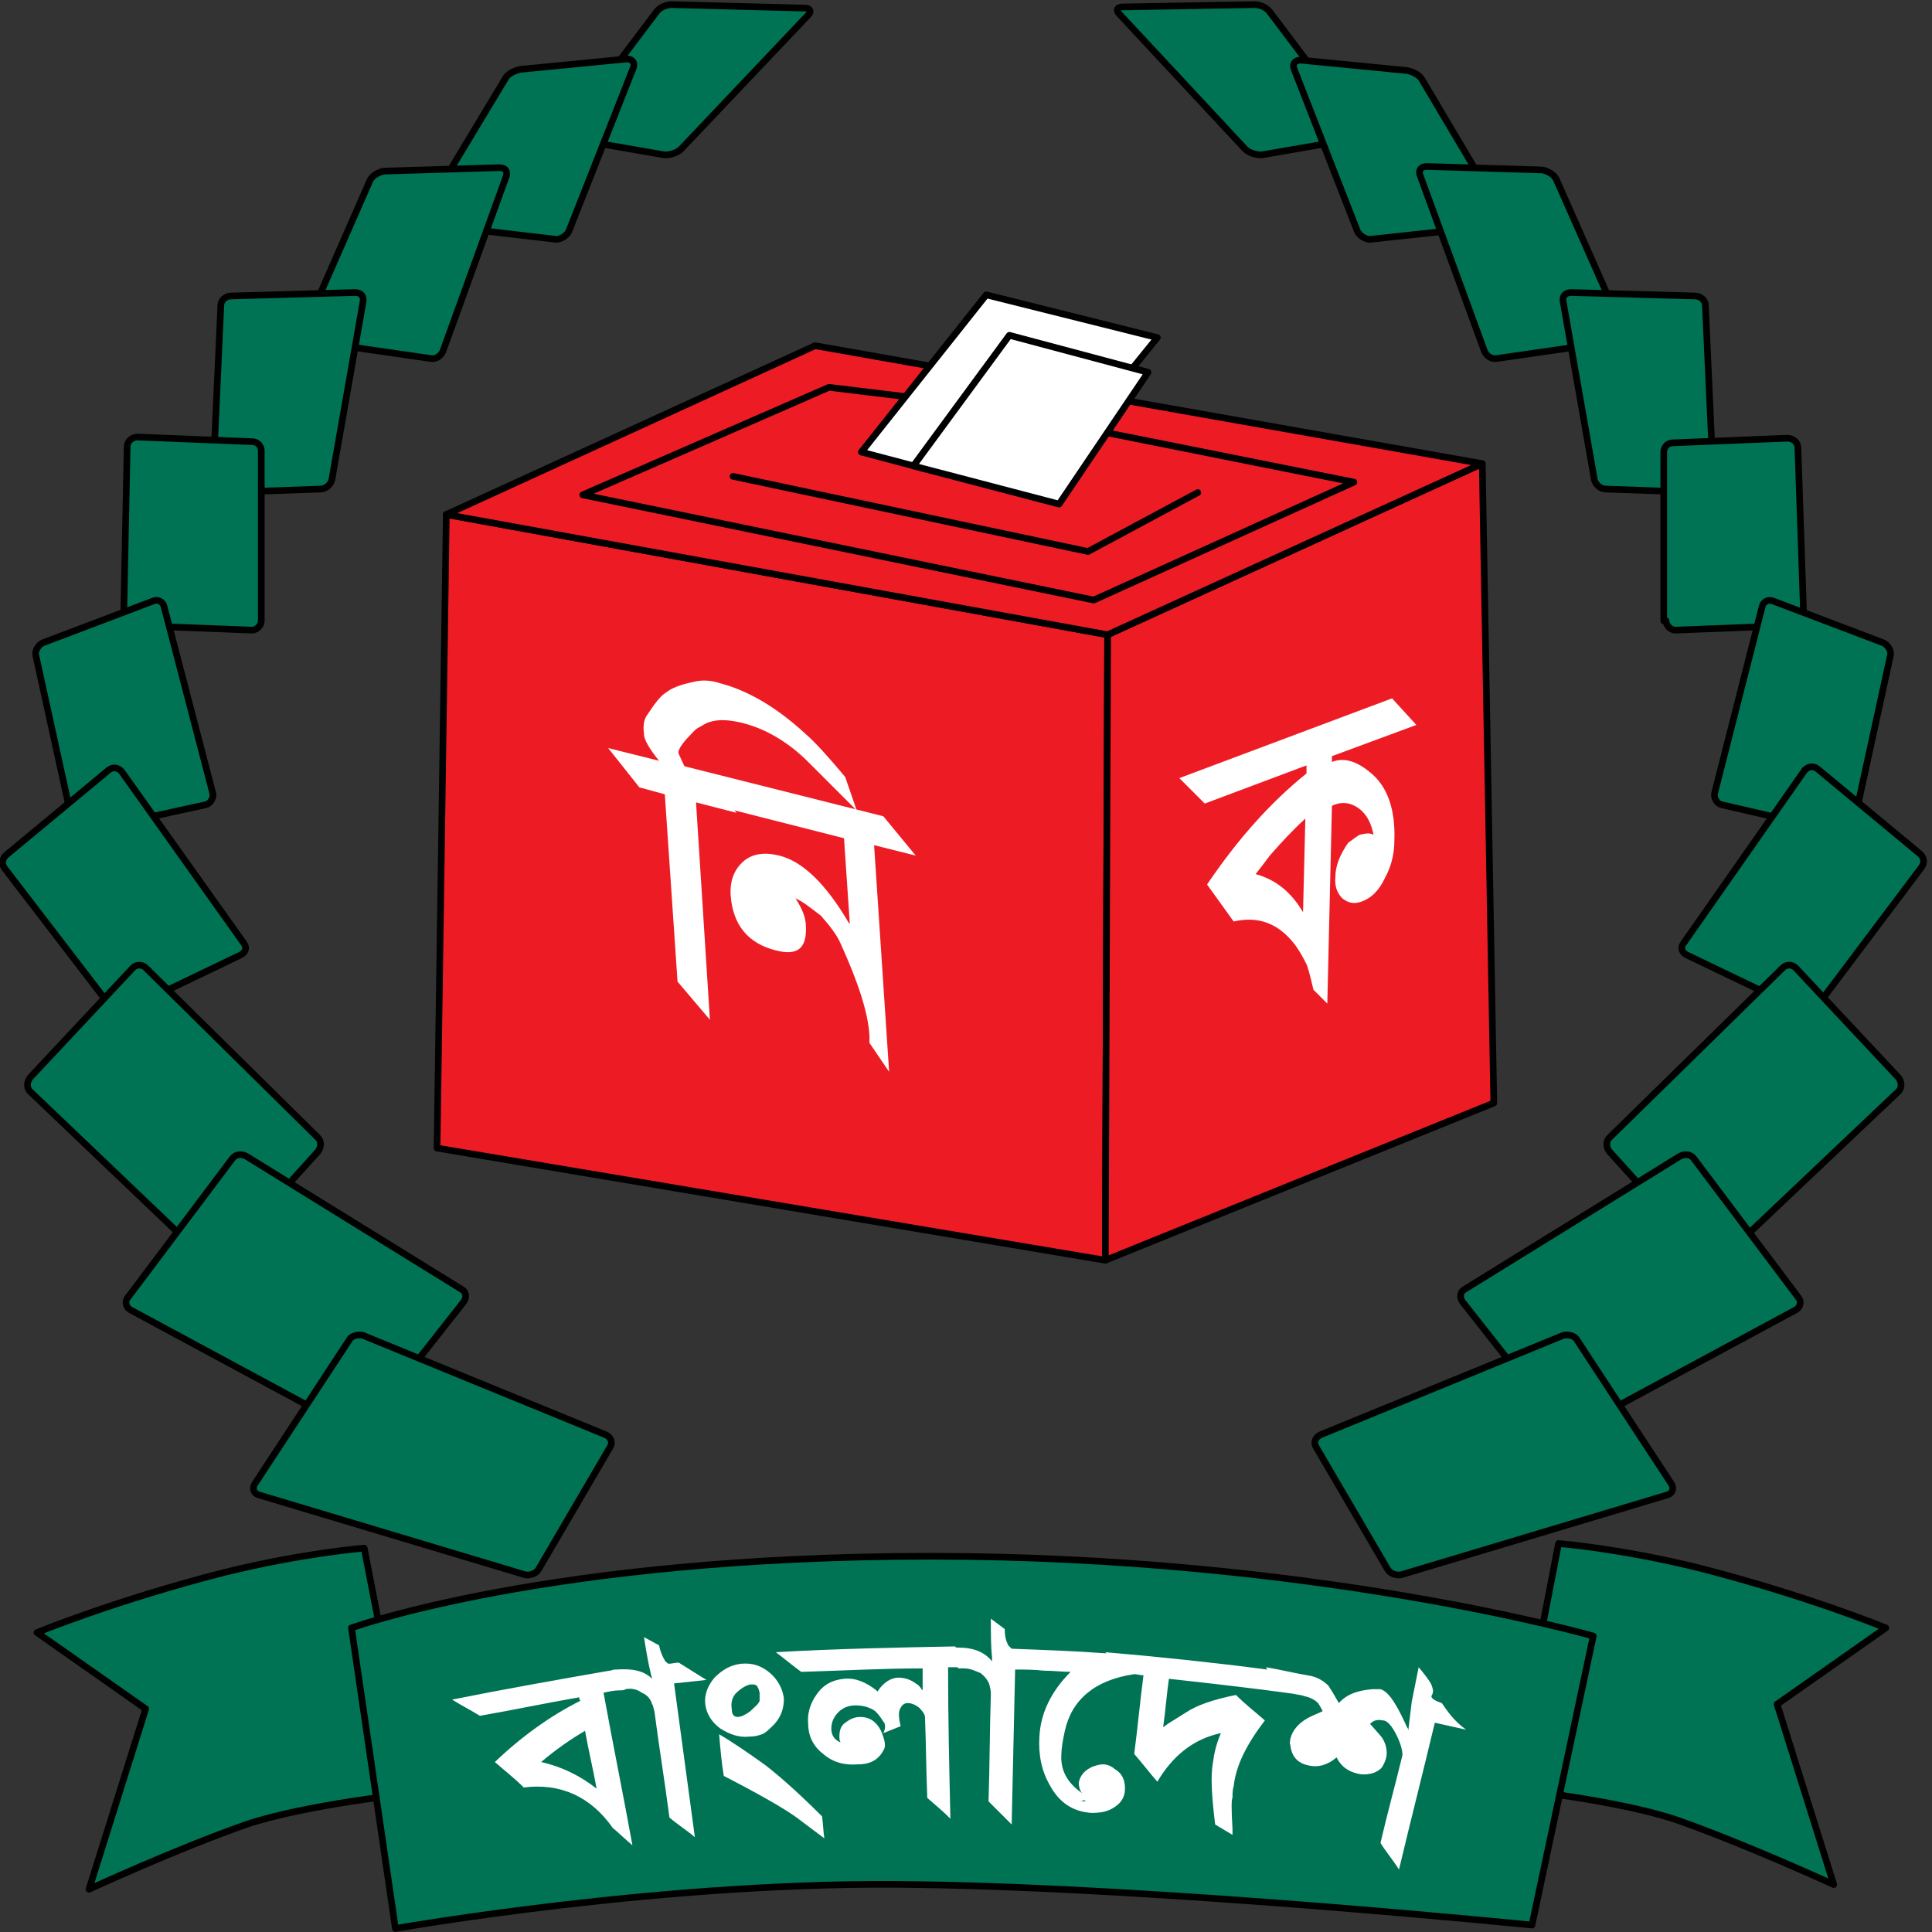 <?xml version="1.0" encoding="utf-8"?>
<!-- Generator: Adobe Illustrator 22.0.1, SVG Export Plug-In . SVG Version: 6.00 Build 0)  -->
<svg version="1.1" id="Layer_1" xmlns="http://www.w3.org/2000/svg" xmlns:xlink="http://www.w3.org/1999/xlink" x="0px" y="0px"
	 viewBox="0 0 167.1 167.1" style="enable-background:new 0 0 167.1 167.1;" xml:space="preserve">
<rect x="0" y="0" width="167.1" height="167.1" fill="#333333" stroke="none"/>
<style type="text/css">
	.st0{fill:#007355;stroke:#000000;stroke-width:0.576;stroke-linecap:round;stroke-linejoin:round;}
	.st1{fill:none;stroke:#000000;stroke-width:0.576;stroke-linecap:round;stroke-linejoin:round;}
	.st2{fill:#ED1C24;stroke:#000000;stroke-width:0.576;stroke-linecap:round;stroke-linejoin:round;}
	.st3{fill:#FFFFFF;stroke:#000000;stroke-width:0.576;stroke-linecap:round;stroke-linejoin:round;}
	.st4{fill:#FFFFFF;}
</style>
<path class="st0" d="M134.8,133.5l-4.1,21.2c0,0,9.3,1,14.3,2.7c6,2.1,13.6,5.6,13.6,5.6l-4.9-15.6l9.4-6.6c0,0-6.8-2.8-16.2-5.2
	C140,133.9,134.8,133.5,134.8,133.5z"/>
<path class="st0" d="M31.5,133.9l4.1,21.2c0,0-9.3,1-14.3,2.7c-6,2.1-13.6,5.6-13.6,5.6l4.9-15.6l-9.4-6.6c0,0,6.8-2.8,16.2-5.2
	C26.3,134.3,31.5,133.9,31.5,133.9z"/>
<g>
	<path class="st0" d="M58.9,12.9c-0.3,0.3-0.9,0.5-1.4,0.5l-8.1-1.4c-0.5-0.1-0.6-0.4-0.3-0.8l7.7-10.2c0.3-0.4,0.9-0.6,1.3-0.6
		l11.5,0.3c0.5,0,0.6,0.3,0.3,0.6L58.9,12.9z"/>
	<path class="st0" d="M49.2,20c-0.2,0.4-0.7,0.7-1.1,0.7L37,19.4c-0.5,0-0.7-0.4-0.4-0.8l7.1-11.8c0.2-0.4,0.8-0.7,1.3-0.8l9.2-0.9
		c0.5,0,0.7,0.3,0.6,0.7L49.2,20z"/>
	<path class="st0" d="M38.3,30.4c-0.2,0.4-0.6,0.7-1.1,0.6l-10.4-1.5c-0.5-0.1-0.7-0.4-0.5-0.9L32,15.6c0.2-0.4,0.7-0.7,1.2-0.8
		l10-0.3c0.5,0,0.7,0.3,0.6,0.7L38.3,30.4z"/>
	<path class="st0" d="M28.7,41.5c-0.1,0.4-0.5,0.8-1,0.8l-8.5,0.3c-0.5,0-0.8-0.3-0.8-0.8l0.7-15.4c0-0.4,0.4-0.8,0.9-0.8l10.7-0.3
		c0.5,0,0.8,0.3,0.7,0.8L28.7,41.5z"/>
	<path class="st0" d="M22.6,53.7c0,0.4-0.4,0.8-0.8,0.8l-10.3-0.4c-0.5,0-0.8-0.4-0.8-0.8L11,38.6c0-0.4,0.4-0.8,0.9-0.8l9.9,0.4
		c0.5,0,0.8,0.4,0.8,0.8V53.7z"/>
	<path class="st0" d="M18.4,68.6c0.1,0.4-0.2,0.9-0.6,1L7.3,71.9c-0.4,0.1-0.9-0.2-1-0.6L3.1,56.7c-0.1-0.4,0.2-0.9,0.6-1.1l9.5-3.6
		c0.4-0.2,0.9,0,1,0.5L18.4,68.6z"/>
	<path class="st0" d="M21.1,81.6c0.3,0.4,0.1,0.8-0.3,1l-10,4.8c-0.4,0.2-1,0.1-1.2-0.3L0.4,75.1c-0.3-0.4-0.2-0.9,0.2-1.2l8.8-7.3
		c0.4-0.3,0.8-0.2,1.1,0.1L21.1,81.6z"/>
	<path class="st0" d="M27.5,98.4c0.3,0.3,0.3,0.8,0,1.2l-8.5,9.4c-0.3,0.3-0.8,0.4-1.1,0L2.6,94.4c-0.3-0.3-0.3-0.8,0-1.2l8.9-9.5
		c0.3-0.3,0.8-0.3,1.1,0L27.5,98.4z"/>
	<path class="st0" d="M39.9,111.5c0.4,0.2,0.5,0.7,0.2,1.1l-8.5,10.8c-0.3,0.3-0.8,0.5-1.2,0.2l-19.1-10.3c-0.4-0.2-0.5-0.7-0.3-1
		l9.1-12.1c0.3-0.4,0.8-0.4,1.2-0.2L39.9,111.5z"/>
	<path class="st0" d="M52.4,124.1c0.4,0.2,0.6,0.6,0.4,1l-6.2,10.6c-0.2,0.4-0.8,0.6-1.2,0.5l-23-6.9c-0.4-0.1-0.6-0.5-0.4-0.9
		l8.2-12.5c0.2-0.4,0.8-0.5,1.2-0.4L52.4,124.1z"/>
</g>
<g>
	<path class="st0" d="M107.7,12.9c0.3,0.3,0.9,0.5,1.4,0.5l8.1-1.4c0.5-0.1,0.6-0.4,0.3-0.8l-7.7-10.2c-0.3-0.4-0.9-0.6-1.3-0.6
		L97.1,0.6c-0.5,0-0.6,0.3-0.3,0.6L107.7,12.9z"/>
	<path class="st0" d="M117.4,20c0.2,0.4,0.7,0.7,1.1,0.7l11.1-1.2c0.5,0,0.7-0.4,0.4-0.8L123,6.9c-0.2-0.4-0.8-0.7-1.3-0.8l-9.2-0.9
		c-0.5,0-0.7,0.3-0.6,0.7L117.4,20z"/>
	<path class="st0" d="M128.4,30.4c0.2,0.4,0.6,0.7,1.1,0.6l10.4-1.5c0.5-0.1,0.7-0.4,0.5-0.9l-5.8-13.1c-0.2-0.4-0.7-0.7-1.2-0.8
		l-10-0.3c-0.5,0-0.7,0.3-0.6,0.7L128.4,30.4z"/>
	<path class="st0" d="M137.9,41.5c0.1,0.4,0.5,0.8,1,0.8l8.5,0.3c0.5,0,0.8-0.3,0.8-0.8l-0.7-15.4c0-0.4-0.4-0.8-0.9-0.8l-10.7-0.3
		c-0.5,0-0.8,0.3-0.7,0.8L137.9,41.5z"/>
	<path class="st0" d="M144.1,53.7c0,0.4,0.4,0.8,0.8,0.8l10.3-0.4c0.5,0,0.8-0.4,0.8-0.8l-0.5-14.6c0-0.4-0.4-0.8-0.9-0.8l-9.9,0.4
		c-0.5,0-0.8,0.4-0.8,0.8V53.7z"/>
	<path class="st0" d="M148.3,68.6c-0.1,0.4,0.2,0.9,0.6,1l10.4,2.4c0.4,0.1,0.9-0.2,1-0.6l3.2-14.7c0.1-0.4-0.2-0.9-0.6-1.1
		l-9.5-3.6c-0.4-0.2-0.9,0-1,0.5L148.3,68.6z"/>
	<path class="st0" d="M145.6,81.6c-0.3,0.4-0.1,0.8,0.3,1l10,4.8c0.4,0.2,1,0.1,1.2-0.3l9.1-12.1c0.3-0.4,0.2-0.9-0.2-1.2l-8.8-7.3
		c-0.4-0.3-0.8-0.2-1.1,0.1L145.6,81.6z"/>
	<path class="st0" d="M139.2,98.4c-0.3,0.3-0.3,0.8,0,1.2l8.5,9.4c0.3,0.3,0.8,0.4,1.1,0l15.4-14.6c0.3-0.3,0.3-0.8,0-1.2l-8.9-9.5
		c-0.3-0.3-0.8-0.3-1.1,0L139.2,98.4z"/>
	<path class="st0" d="M126.7,111.5c-0.4,0.2-0.5,0.7-0.2,1.1l8.5,10.8c0.3,0.3,0.8,0.5,1.2,0.2l19.1-10.3c0.4-0.2,0.5-0.7,0.3-1
		l-9.1-12.1c-0.3-0.4-0.8-0.4-1.2-0.2L126.7,111.5z"/>
	<path class="st0" d="M114.2,124.1c-0.4,0.2-0.6,0.6-0.4,1l6.2,10.6c0.2,0.4,0.8,0.6,1.2,0.5l23-6.9c0.4-0.1,0.6-0.5,0.4-0.9
		l-8.2-12.5c-0.2-0.4-0.8-0.5-1.2-0.4L114.2,124.1z"/>
</g>
<path class="st0" d="M30.4,140.8l3.8,26c0,0,23.7-4.2,45.2-3.8c21.5,0.3,53.1,3.5,53.1,3.5l5.3-25c0,0-24.1-6.9-57.3-6.9
	C47.4,134.6,30.4,140.8,30.4,140.8z"/>
<path class="st1" d="M69.5,29.2"/>
<polygon class="st2" points="38.6,44.5 95.8,54.9 95.6,109 37.8,99.3 "/>
<polygon class="st2" points="128.2,40.1 129.2,95.4 95.6,109 95.8,54.9 "/>
<polygon class="st2" points="70.5,29.9 38.6,44.5 95.8,54.9 128.2,40.1 "/>
<polyline class="st1" points="78.3,34.3 71.7,33.5 50.4,42.8 94.6,51.9 117.1,41.7 95.1,37.3 "/>
<polyline class="st1" points="63.4,41.2 94.1,47.7 103.6,42.6 "/>
<polygon class="st3" points="79.8,40.5 74.5,39.1 85.3,25.5 100.1,29.2 97.1,32.9 91.3,43.1 "/>
<polygon class="st3" points="87.3,29 79,40.3 91.6,43.6 99.3,32.2 "/>
<g>
	<path class="st4" d="M69.9,65.9c-1.7-1.7-3.7-2.9-5.8-3.4c-1.3-0.3-2.3-0.3-3.1,0.1l-0.7,0.4c-0.3,0.2-0.6,0.6-1,1
		c-0.5,0.6-0.7,1-0.6,1.2l0.6,1.3l1.7,0.4l2.7,3.4l-3.5-0.9l1.2,18.8l-2.8-3.3l-1.1-16.2l-2.2-0.6l-2.7-3.4l4.4,1.1
		c-0.8-1-1.3-1.8-1.3-2.3c-0.1-0.8,0-1.3,0.3-1.7c0.6-0.9,1.1-1.6,1.6-1.9c0.5-0.4,1.3-0.7,2.3-0.9c0.7-0.2,1.5-0.2,2.4,0.1
		c2.3,0.6,4.8,2,7.4,4.4c0.8,0.7,1.9,1.9,3.4,3.7l1,2.9L69.9,65.9z"/>
	<path class="st4" d="M68.8,77.7c0.6,0.9,0.9,1.7,0.9,2.4c0.1,1.9-0.7,2.6-2.6,2.1c-2.4-0.6-3.7-2.2-3.9-4.7c-0.1-1.3,0.3-2.3,1.1-3
		c0.8-0.7,1.9-0.8,3.1-0.5c2,0.5,4,2.4,6,5.8l0.1,0.1l-0.5-7.4l-11.4-2.9l-2.7-3.4l17.5,4.4l2.8,3.4l-3.6-0.9l1.3,19.6l-1.7-2.5
		c0-0.2,0-0.4,0-0.6c-0.1-2-1-4.7-2.5-8c-0.3-0.7-0.9-1.5-1.7-2.4C70.2,78.6,69.5,78,68.8,77.7z"/>
</g>
<g>
	<path class="st4" d="M118.8,72.2c-0.2-1-0.6-1.8-1.3-2.3c-0.7-0.5-1.5-0.6-2.3-0.2l-0.4,17.1l-1.2-1.2c-0.3-1.3-0.5-2-0.6-2.2
		c-0.2-0.4-0.5-1-1-1.7c-1.4-1.8-3.1-2.5-5.3-2l-2.3-3.2c2.7-4,5.6-7.2,8.6-9.6l0-0.7l-8.8,3.3l-2.2-2.2l18.4-6.9l2.1,2.3l-7.3,2.7
		l0,0.5c1-0.4,2.1-0.1,3.3,0.9c1.5,1.2,2.2,3.2,2.1,5.9c0,1.2-0.3,2.3-0.8,3.2c-0.5,1.1-1.2,1.8-2.1,2.1c-0.6,0.2-1.1,0.1-1.6-0.3
		c-0.4-0.4-0.7-1-0.6-1.9c0-0.9,0.4-1.9,1.1-2.9c0.4-0.3,0.8-0.6,1-0.7C118.1,72.1,118.4,72,118.8,72.2z M112.9,70.8
		c-1.2,1.1-2.1,2.1-2.9,3c-0.2,0.2-0.6,0.8-1.4,1.8c1.8,0.5,3.1,1.6,4.1,3.3L112.9,70.8z"/>
</g>
<g>
	<path class="st4" d="M58.7,143.8c-0.3,0-0.6,0.1-0.9,0.1c-0.1-0.1-0.3-0.2-0.3-0.3c-0.2-0.3-0.4-0.8-0.5-1.3
		c-0.4-0.2-0.9-0.5-1.3-0.7c0.2,1.3,0.4,2.4,0.6,3.2c0,0.1,0.1,0.3,0.1,0.4c-0.7-0.7-1.7-0.9-3.1-0.8c-0.1,0-0.3,0-0.5,0.1
		c0,0,0,0-0.1,0c-4.6,0.8-9.1,1.6-13.6,2.5c0.8,0.5,1.6,0.9,2.4,1.4c2.9-0.5,5.7-1.1,8.6-1.6c0,0.1,0,0.2,0.1,0.3
		c-2.6,1.3-5.1,3.1-7.4,5.3c0.8,0.7,1.7,1.4,2.5,2.2c3.2-0.4,5.8,0.8,7.7,3.5c0.6,0.5,1.1,1,1.7,1.5c-0.8-4.4-1.7-8.8-2.5-13.2
		c0.5-0.1,0.9-0.2,1.4-0.2c0,0,0,0,0,0c0.2,0,0.4,0,0.5-0.1c0.5-0.1,1,0,1.4,0.3c0.5,0.2,0.8,0.6,0.9,1c0.1,0.1,0.1,0.3,0.2,0.6
		c0.4,3.1,0.9,6.1,1.3,9.2c0.7,0.6,1.5,1.1,2.2,1.7c-0.6-4.4-1.2-8.9-1.8-13.3c0.9-0.1,1.9-0.2,2.8-0.3
		C60.3,144.8,59.5,144.3,58.7,143.8z M46.8,152.4c1.3-1.1,2.6-2,3.8-2.7c0.3,1.7,0.7,3.3,1,5C50.2,153.6,48.6,152.8,46.8,152.4z"/>
	<path class="st4" d="M64.8,150.2c0.5,0,0.8-0.1,1.1-0.2c0.3-0.1,0.7-0.5,1.1-0.9c0.6-0.7,0.8-1.4,0.8-2.2c-0.1-0.8-0.5-1.6-1.2-2.2
		c-0.7-0.6-1.5-0.9-2.5-0.8c-0.9,0.1-1.6,0.5-2.3,1.2c-0.6,0.7-0.9,1.5-0.8,2.3c0.1,0.8,0.5,1.5,1.3,2.1
		C63.1,150,63.9,150.3,64.8,150.2z M63.6,146.5c0.6-0.6,1.2-0.9,1.6-0.8c0.3,0,0.4,0.3,0.5,0.7c0,0.3,0,0.6,0,0.7
		c-0.1,0.3-0.4,0.5-0.8,0.9c-0.4,0.3-0.8,0.5-1.1,0.5c-0.3,0-0.5-0.2-0.5-0.6C63.2,147.3,63.3,146.9,63.6,146.5z"/>
	<path class="st4" d="M66.1,152.6c-1.4-1-2.7-1.9-3.9-2.6c0.1,1.2,0.2,2.4,0.4,3.6c3.1,1.6,5.2,2.8,6.3,3.6c0.8,0.6,1.6,1.2,2.4,1.8
		c-0.1-0.6-0.1-1.2-0.2-1.9C68.6,154.6,66.9,153.2,66.1,152.6z"/>
	<path class="st4" d="M124.7,147.3c-0.6-0.2-0.9-0.4-0.9-0.6c0,0,0,0,0.1-0.2c0.1-0.3,0-0.5-0.1-0.8c-0.2-0.4-0.6-0.9-1.1-1.5
		c-0.2,1-0.4,2-0.6,3c-0.1,0.8-0.2,1.7-0.3,2.5c0-0.1,0-0.2-0.1-0.3c-0.9-2-1.6-3.1-2.3-3.3c-0.1,0-0.4,0-0.7,0
		c-1.2,0.1-2.2,0.4-2.9,1.2c-0.4-0.7-0.7-1.2-0.9-1.5c-0.5-0.5-1.1-0.8-1.8-0.9c-1.2-0.2-2.4-0.5-3.6-0.7c0,0.1,0.1,0.1,0.1,0.2
		c-4.6-0.6-9.3-1.1-14-1.5c0,0,0.1,0.1,0.1,0.1c-2.7-0.2-5.5-0.3-8.2-0.4c-0.1-0.1-0.2-0.2-0.3-0.3c-0.2-0.4-0.3-0.8-0.3-1.4
		c-0.4-0.3-0.8-0.6-1.2-0.9c0,1.3,0,2.4,0.1,3.3c0,0.1,0,0.3,0,0.4c-0.6-0.8-1.6-1.2-2.9-1.2c0,0-0.1,0-0.2,0c0,0-0.1-0.1-0.1-0.1
		c-5.2,0.1-10.3,0.2-15.5,0.5c0.8,0.6,1.5,1.2,2.2,1.7c3.5-0.1,7-0.3,10.5-0.3c0,0.6,0,1.2,0,1.9c0,0-0.1-0.1-0.1-0.1
		c-0.1-0.2-0.3-0.4-0.5-0.5c-0.4-0.3-0.9-0.5-1.5-0.5c-0.6,0-1.3,0.4-1.8,1.2c0,0-0.1-0.1-0.1-0.1c-0.9-0.7-1.8-1.1-2.8-1
		c-1,0.1-1.8,0.5-2.4,1.4c-0.5,0.7-0.8,1.6-0.7,2.5c0,1.1,0.5,2,1.3,2.6c0.8,0.7,1.8,1,3,0.9c1.2,0,1.9-0.5,2.3-1.4
		c0.1-0.3,0-0.8-0.3-1.5c-0.4-0.8-1-1.2-1.8-1.2c-0.5,0-0.9,0.2-1.3,0.5c-0.4,0.3-0.5,0.7-0.5,1.2c0,0.2,0,0.3,0.1,0.5
		c-0.5-0.2-0.8-0.6-0.8-1.2c0-0.5,0.2-1,0.6-1.4c0.4-0.4,0.9-0.6,1.5-0.6c0.7,0,1.3,0.2,1.7,0.5c0.1,0.1,0.4,0.4,0.7,0.9
		c0.2,0.2,0.2,0.6,0,1c0.5-0.2,1-0.4,1.5-0.6c-0.2-0.8-0.2-1.3,0-1.6c0.1-0.2,0.3-0.4,0.6-0.4c0.3,0,0.6,0.1,1,0.4
		c0.3,0.3,0.5,0.6,0.5,0.8c0.1,2.3,0.1,4.6,0.2,7c0.7,0.6,1.4,1.2,2,1.8c-0.1-4.4-0.2-8.7-0.2-13.1c0.3,0,0.6,0,0.8,0
		c0,0,0.1,0.1,0.1,0.1c0.2,0,0.4,0,0.5,0c0.5,0,0.9,0.2,1.4,0.4c0.4,0.3,0.7,0.7,0.8,1.1c0,0.1,0.1,0.3,0.1,0.7
		c-0.1,3.1-0.1,6.2-0.2,9.3c0.7,0.7,1.3,1.3,2,2c0.1-4.5,0.2-8.9,0.3-13.4c0.8,0,1.6,0,2.5,0.1c0.8,0,1.6,0.1,2.3,0.1
		c-1.7,1.7-2.6,3.6-2.7,5.6c-0.1,1.6,0.2,3,0.9,4.2c0.8,1.5,2,2.3,3.6,2.4c0.8,0,1.4-0.1,2-0.5c0.6-0.4,0.9-0.9,0.9-1.6
		c0-0.7-0.2-1.3-0.9-1.7c-0.2-0.2-0.6-0.4-1-0.4c-0.3,0-0.6,0.1-0.9,0.2c-0.7,0.3-1.1,0.8-1.2,1.4c0,0.3,0.1,0.7,0.3,0.9
		c-1.3-0.9-1.9-2-1.8-3.4c0-0.4,0.1-1.1,0.3-2c0.6-2.7,2.6-4.4,6-4.9c0.3,0,0.5,0.1,0.8,0.1c-0.3,2.3-0.5,4.5-0.8,6.8
		c0.7,0.8,1.3,1.6,2,2.4c1.3-2.2,3.1-3.7,5.5-4.2c-0.4,0.9-0.6,1.8-0.7,2.6c-0.2,1.1-0.1,2.9,0.2,5.3c0.5,0.3,1,0.6,1.5,0.9
		c0-0.2,0-0.3,0-0.5c-0.1-1.7-0.1-2.6,0-2.7c0-0.3,0-0.7,0.1-1c0.2-1.8,1.1-3.6,2.7-5.7c-0.8-0.7-1.7-1.4-2.5-2.2
		c-2,0.4-3.4,0.9-4.3,1.5c-0.5,0.3-1.1,0.7-1.6,1c-0.1,0.1-0.3,0.2-0.4,0.3c0.2-1.4,0.3-2.8,0.5-4.2c3.6,0.4,7.2,0.8,10.8,1.3
		c0.4,0.1,0.7,0.1,0.9,0.2c0.5,0.1,0.9,0.3,1.2,0.6c0.2,0.3,0.3,0.5,0.4,0.7c-0.4,0.2-0.7,0.3-0.9,0.4c-1.1,0.5-1.7,1.2-1.9,2
		c0,0.2-0.1,0.4,0,0.5c0.1,1,0.6,1.6,1.6,1.8c0.9,0.2,1.7-0.1,2.4-0.7c0.4,0.8,1,1.2,1.8,1.4c0.4,0.1,0.7,0.1,1.2,0
		c0.4-0.1,0.7-0.3,0.9-0.5c0,0-0.1,0-0.1,0.1c0.2-0.2,0.4-0.6,0.5-1c0.1-0.5,0-1.1-0.3-1.6c-0.1-0.2-0.5-0.6-1.1-1.3
		c0.3-0.3,0.6-0.4,1.1-0.3c0.4,0,0.8,0.5,1.2,1.3c0.4,0.8,0.5,1.4,0.5,1.7c-0.6,2.5-1.3,5-1.9,7.6c0.5,0.8,1.1,1.5,1.6,2.3
		c1-4.2,2.1-8.5,3.1-12.7c0.9,0.2,1.8,0.4,2.7,0.6C125.7,148.8,125.2,148,124.7,147.3z M93.4,155.8c0.2,0,0.3-0.1,0.4-0.1
		c0,0,0,0,0,0c0,0,0.1,0.1,0.1,0.1C93.9,155.8,93.7,155.8,93.4,155.8z"/>
</g>
</svg>

